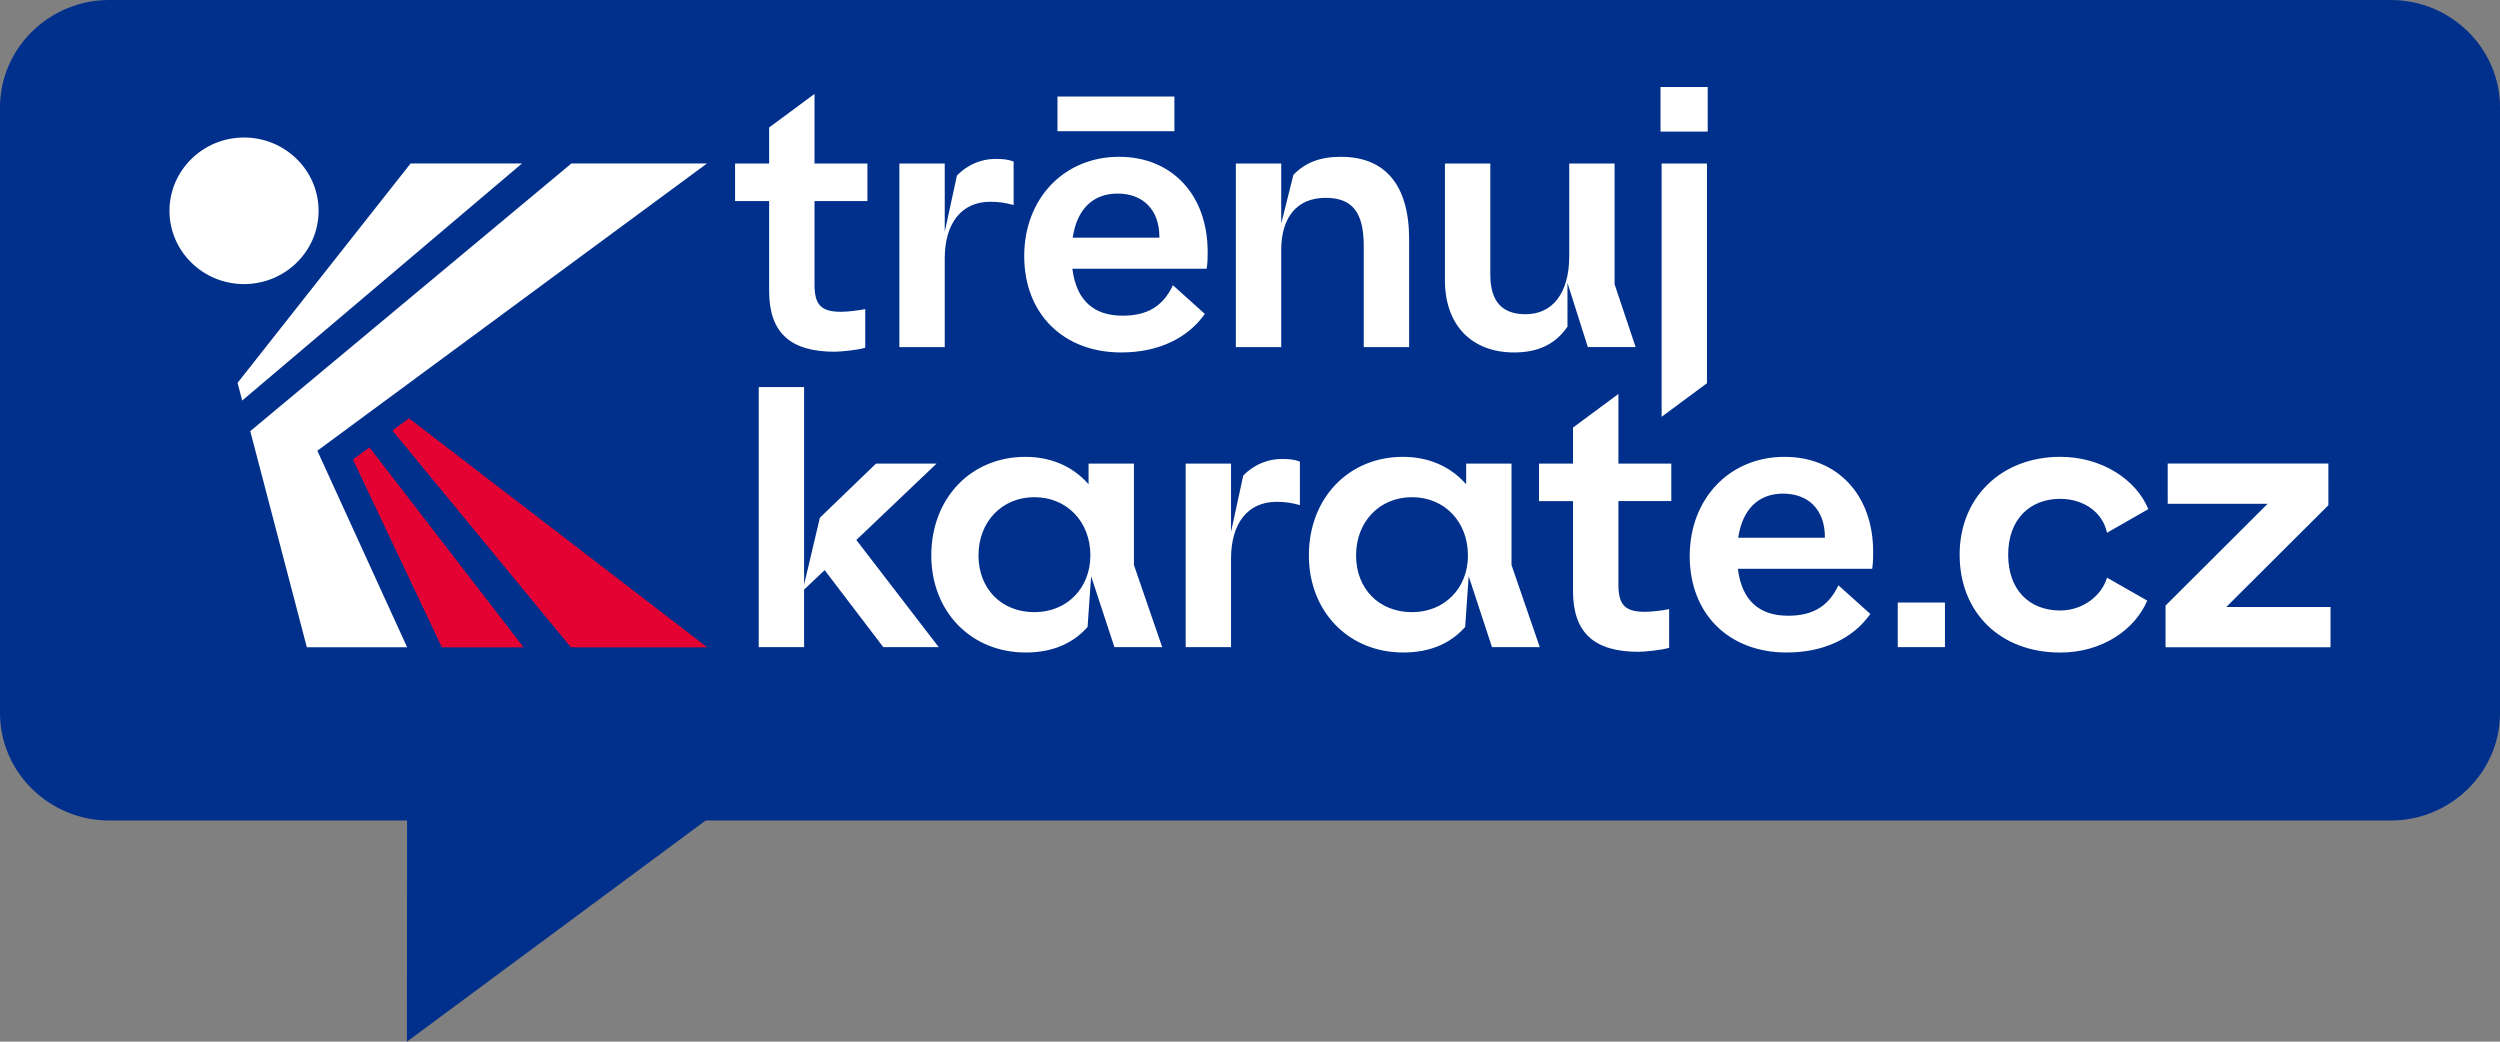 <svg width="96" height="40" viewBox="0 0 96 40" fill="none" xmlns="http://www.w3.org/2000/svg"><rect x="0" y="0" width="96" height="40" fill="#808080" stroke="none"/><path d="M96 27.384c0 2.267-1.888 4.123-4.194 4.123H4.194C1.887 31.507 0 29.65 0 27.384V4.124C0 1.854 1.887 0 4.194 0h87.612C94.112 0 96 1.855 96 4.123v23.26z" fill="#00308C"/><path d="M15.632 31.469L15.625 40l11.638-8.616" fill="#00308C"/><path d="M9.371 5.28c-1.579 0-2.863 1.263-2.863 2.815s1.284 2.814 2.863 2.814 2.863-1.262 2.863-2.814S10.95 5.28 9.37 5.28zM12.277 17.241L27.15 6.276h-5.207L9.61 16.556l2.173 8.3h3.851l-3.448-7.549.09-.066z" fill="#fff"/><path d="M27.158 24.857l-11.453-8.794-.637.469 6.854 8.325h5.236zM20.105 24.857l-5.917-7.676-.634.466 3.414 7.21h3.137z" fill="#E40232"/><path d="M9.3 15.381l10.744-9.103h-4.278l-6.644 8.424.178.68zM32.048 13.506c.225 0 .914-.064 1.177-.154V11.87c-.261.051-.68.103-.926.103-.764 0-1.022-.264-1.022-1.045V7.72h2.032V6.281h-2.032V3.606l-1.742 1.29v1.385h-1.308V7.72h1.308v3.453c0 1.592.799 2.333 2.513 2.333zM38.023 7.748c.322 0 .57.034.9.126V6.202c-.229-.084-.408-.099-.69-.099-.826 0-1.34.481-1.487.64l-.468 2.155V6.281h-1.742v7.048h1.742V9.928c0-1.365.653-2.18 1.745-2.18zM50.902 7.597c1.028 0 1.466.554 1.466 1.852v3.88h1.743v-4.14c0-2.072-.908-3.168-2.625-3.168-.787 0-1.366.22-1.82.695l-.467 1.868V6.281h-1.742v7.048h1.742v-3.73c0-1.272.62-2.002 1.703-2.002zM58.137 13.534c.934 0 1.587-.315 2.054-.99v-1.682l.782 2.466h1.835L62 10.913V6.28h-1.742v3.565c0 1.39-.626 2.221-1.675 2.221-.912 0-1.355-.498-1.355-1.524V6.281h-1.743v4.481c0 1.71 1.017 2.772 2.652 2.772zM63.764 5.053h1.812V3.34h-1.812v1.713zM63.806 6.281v9.724l1.742-1.29V6.281h-1.742zM33.919 24.85h2.128l-3.164-4.115.021-.02 3.058-2.912h-2.325l-2.154 2.077-.606 2.567v-7.585h-1.742v9.989h1.742V22.64l.789-.747 2.253 2.958z" fill="#fff"/><path d="M41.87 21.327c0 1.263-.903 2.18-2.148 2.18-1.265 0-2.148-.896-2.148-2.18 0-1.295.903-2.235 2.148-2.235s2.149.94 2.149 2.235zm-2.496-3.784c-2.093 0-3.612 1.591-3.612 3.784 0 2.16 1.525 3.729 3.626 3.729 1 0 1.8-.33 2.375-.98l.136-1.95.895 2.725h1.835l-1.086-3.155v-3.893h-1.742v.79l-.058-.062c-.598-.646-1.417-.988-2.369-.988zM49.017 19.27c.322 0 .57.034.899.126v-1.672c-.228-.083-.413-.099-.69-.099-.825 0-1.34.481-1.486.64l-.468 2.155v-2.617H45.53v7.048h1.742V21.45c0-1.365.652-2.18 1.745-2.18zM56.37 21.327c0 1.263-.904 2.18-2.149 2.18-1.265 0-2.148-.896-2.148-2.18 0-1.295.903-2.235 2.148-2.235s2.148.94 2.148 2.235zm-2.497-3.784c-2.093 0-3.612 1.591-3.612 3.784 0 2.16 1.525 3.729 3.626 3.729 1 0 1.8-.33 2.375-.98l.136-1.95.895 2.725h1.835l-1.086-3.155v-3.893H56.3v.79l-.058-.062c-.598-.646-1.417-.988-2.369-.988zM62.918 25.029c.224 0 .914-.065 1.177-.155v-1.482c-.261.05-.68.102-.927.102-.764 0-1.021-.264-1.021-1.045v-3.207h2.031v-1.439h-2.031v-2.675l-1.743 1.29v1.385h-1.307v1.44h1.307v3.452c0 1.592.799 2.334 2.514 2.334zM70.075 20.648h-3.328l.006-.037c.17-1.068.78-1.656 1.716-1.656.99 0 1.606.636 1.606 1.66v.033zm-1.55-3.105c-2.11 0-3.64 1.603-3.64 3.811 0 2.214 1.496 3.702 3.724 3.702 1.4 0 2.539-.526 3.212-1.48l-1.225-1.1c-.384.807-.981 1.168-1.932 1.168-1.12 0-1.768-.594-1.925-1.766l-.005-.037h5.158c.037-.256.037-.44.037-.651 0-2.181-1.368-3.647-3.404-3.647zM44.52 9.126h-3.328l.006-.038c.17-1.067.78-1.655 1.717-1.655.99 0 1.605.636 1.605 1.66v.033zm-1.55-3.105c-2.11 0-3.64 1.603-3.64 3.811 0 2.214 1.496 3.702 3.724 3.702 1.4 0 2.539-.526 3.212-1.48l-1.225-1.1c-.384.807-.981 1.168-1.932 1.168-1.12 0-1.768-.594-1.925-1.766l-.005-.037h5.158c.037-.256.037-.44.037-.651 0-2.181-1.368-3.647-3.404-3.647zM40.607 5.038h4.49v-1.33h-4.49v1.33zM72.874 24.85h1.812v-1.713h-1.812v1.712zM82.496 19.55l-1.587.909c-.166-.8-.91-1.303-1.794-1.303-1.173 0-2.001.787-2.001 2.144 0 1.357.814 2.143 2 2.143.856 0 1.588-.556 1.795-1.261l1.546.882c-.483 1.126-1.74 1.994-3.34 1.994-2.305 0-3.865-1.533-3.865-3.758 0-2.212 1.615-3.758 3.865-3.758 1.587 0 2.912.868 3.381 2.008zM89.492 23.308v1.546h-6.335v-1.6l3.92-3.908H83.24v-1.547h6.17V19.4l-3.92 3.908h4.002z" fill="#fff"/></svg>